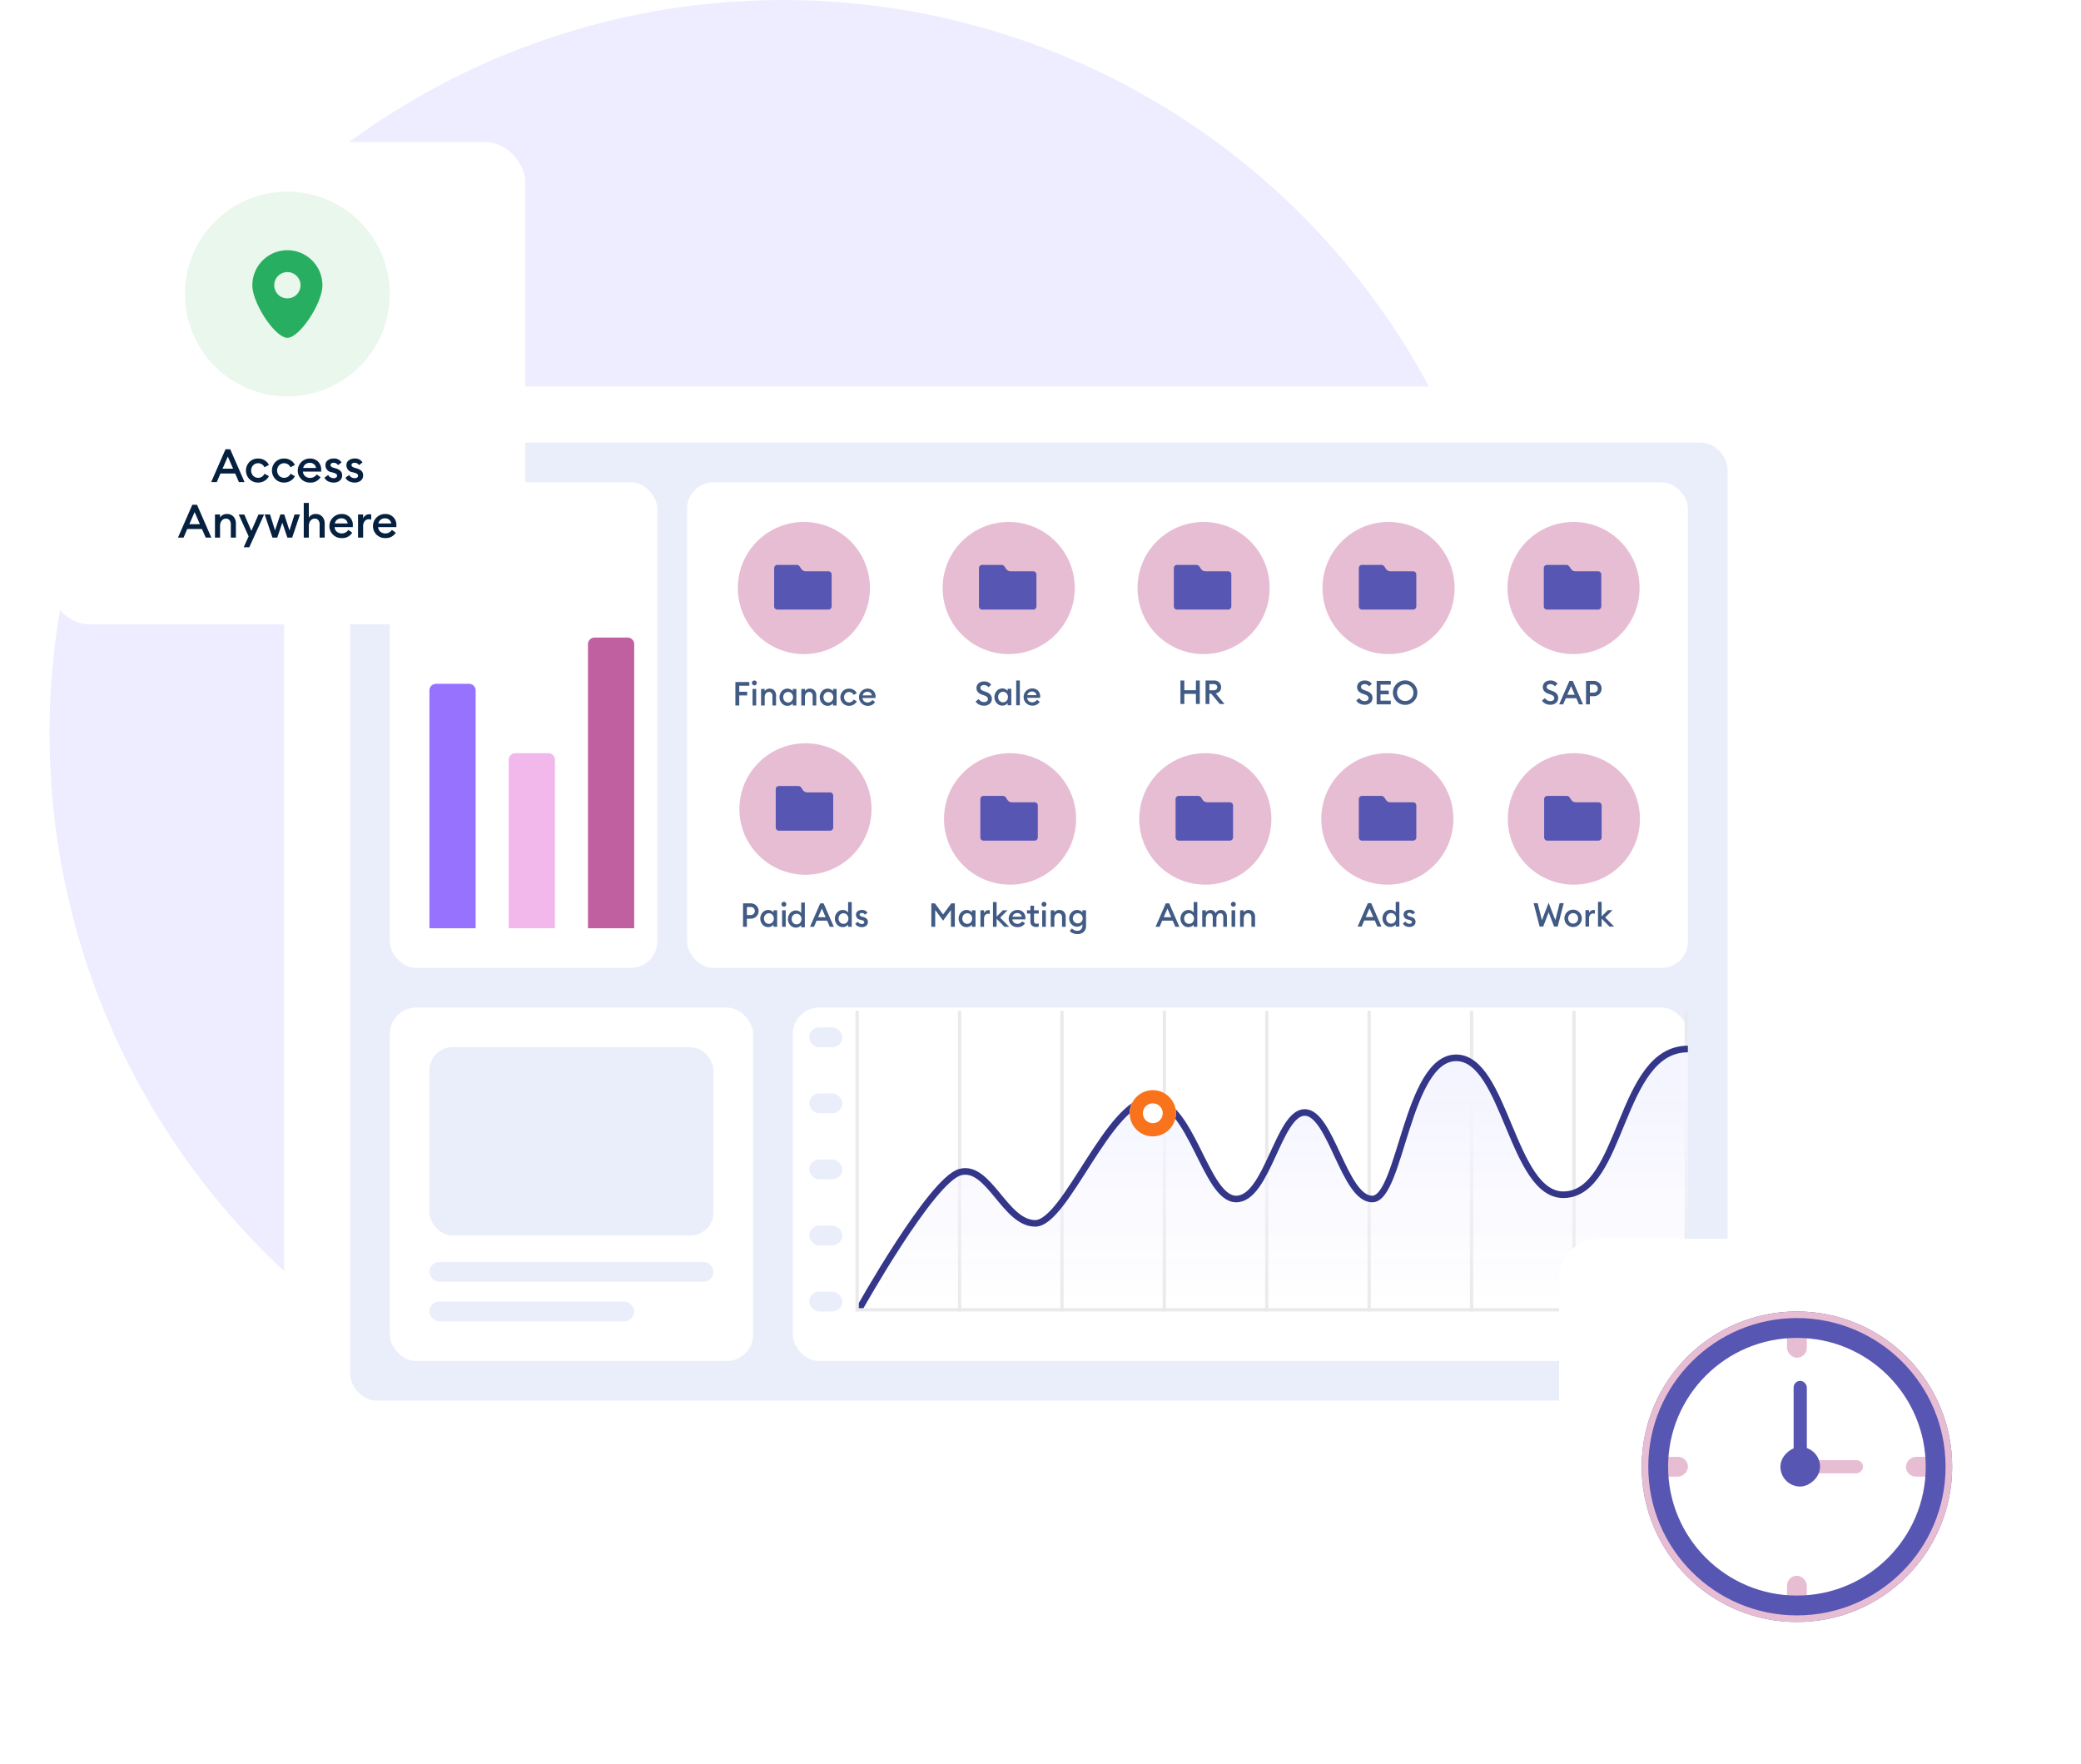 <svg xmlns="http://www.w3.org/2000/svg" xmlns:xlink="http://www.w3.org/1999/xlink" width="630" height="534" viewBox="0 0 630 534"><defs><style>.a{fill:#474bff;opacity:0.1;}.b,.m{fill:#fff;}.c{fill:#eaeefa;}.d{fill:#eaeaea;}.e{fill:#e7bdd3;}.f,.n{fill:#5756b3;}.f{fill-rule:evenodd;}.g{fill:#415b84;}.h{fill:url(#c);}.i,.o,.p,.u{fill:none;}.i{stroke:#343789;}.i,.p{stroke-width:2px;}.j{fill:#9672ff;}.k{fill:#c060a1;}.l{fill:#f2b8ec;}.m{stroke:#f9721c;stroke-width:4px;}.o{stroke:#5756b3;stroke-width:8px;}.p{stroke:#e7bdd3;}.q{fill:#eaf7ec;}.r{fill:#28ae60;}.s{fill:#06213f;}.t{stroke:none;}.v{filter:url(#h);}.w{filter:url(#f);}.x{filter:url(#d);}.y{filter:url(#a);}</style><filter id="a" x="56" y="87" width="517" height="390" filterUnits="userSpaceOnUse"><feOffset dy="3" input="SourceAlpha"/><feGaussianBlur stdDeviation="10" result="b"/><feFlood flood-color="#ebeffa"/><feComposite operator="in" in2="b"/><feComposite in="SourceGraphic"/></filter><linearGradient id="c" x1="0.5" y1="0.174" x2="0.5" y2="1" gradientUnits="objectBoundingBox"><stop offset="0" stop-color="#f5f5ff"/><stop offset="1" stop-color="#f5f5ff" stop-opacity="0"/></linearGradient><filter id="d" x="333" y="321" width="32" height="32" filterUnits="userSpaceOnUse"><feOffset dy="3" input="SourceAlpha"/><feGaussianBlur stdDeviation="3" result="e"/><feFlood flood-color="#f9721c" flood-opacity="0.302"/><feComposite operator="in" in2="e"/><feComposite in="SourceGraphic"/></filter><filter id="f" x="457" y="360" width="173" height="174" filterUnits="userSpaceOnUse"><feOffset dy="3" input="SourceAlpha"/><feGaussianBlur stdDeviation="5" result="g"/><feFlood flood-color="#ebeffa" flood-opacity="0.6"/><feComposite operator="in" in2="g"/><feComposite in="SourceGraphic"/></filter><filter id="h" x="0" y="28" width="174" height="176" filterUnits="userSpaceOnUse"><feOffset dy="3" input="SourceAlpha"/><feGaussianBlur stdDeviation="5" result="i"/><feFlood flood-color="#ebeffa" flood-opacity="0.6"/><feComposite operator="in" in2="i"/><feComposite in="SourceGraphic"/></filter></defs><g transform="translate(-68 -1636)"><g transform="translate(-600 636)"><circle class="a" cx="222" cy="222" r="222" transform="translate(683 1000)"/><g transform="translate(635 -3188)"><g class="y" transform="matrix(1, 0, 0, 1, 33, 4188)"><rect class="b" width="457" height="330" rx="8" transform="translate(86 114)"/></g><rect class="c" width="417" height="290" rx="8" transform="translate(139 4322)"/><rect class="b" width="110" height="107" rx="8" transform="translate(151 4493)"/><rect class="b" width="271" height="107" rx="8" transform="translate(273 4493)"/><rect class="d" width="1" height="91" transform="translate(323 4494)"/><rect class="d" width="1" height="91" transform="translate(354 4494)"/><rect class="d" width="1" height="91" transform="translate(385 4494)"/><rect class="d" width="1" height="91" transform="translate(416 4494)"/><rect class="d" width="1" height="91" transform="translate(447 4494)"/><rect class="d" width="1" height="91" transform="translate(478 4494)"/><rect class="d" width="1" height="91" transform="translate(509 4494)"/><rect class="d" width="1" height="91" transform="translate(543 4494)"/><rect class="b" width="303" height="147" rx="8" transform="translate(241 4334)"/><g transform="translate(-32.631 -40)"><circle class="e" cx="20" cy="20" r="20" transform="translate(289 4386)"/><path class="f" d="M4,200.569v-11.6A.967.967,0,0,1,4.967,188h5.8c1.45,0,1,1.934,2.9,1.934h6.768a.967.967,0,0,1,.967.967v9.668a.967.967,0,0,1-.967.967H4.967A.967.967,0,0,1,4,200.569Z" transform="translate(296 4211)"/><g transform="translate(-206.349 4121.859)"><path class="g" d="M494.61,319.7v-7.1h4.22v1.12h-3.05v1.83h2.4v1.11h-2.4v3.04Z"/><path class="g" d="M500.36,313.611a.717.717,0,0,1-.52-.215.7.7,0,0,1-.22-.525.7.7,0,0,1,.22-.515.721.721,0,0,1,.52-.215.7.7,0,0,1,.52.215.708.708,0,0,1,.21.515.718.718,0,0,1-.21.525A.7.7,0,0,1,500.36,313.611Zm-.549,6.09v-5h1.1v5Z"/><path class="g" d="M502.391,319.7v-5h1.1v.68a1.641,1.641,0,0,1,1.521-.78,1.787,1.787,0,0,1,1.389.57,2.167,2.167,0,0,1,.52,1.52v3.01h-1.1v-2.83a1.416,1.416,0,0,0-.28-.935.937.937,0,0,0-.76-.335,1.157,1.157,0,0,0-.929.43,1.828,1.828,0,0,0-.361,1.21v2.46Z"/><path class="g" d="M510.38,319.8a2.23,2.23,0,0,1-1.715-.76,2.783,2.783,0,0,1,0-3.68,2.23,2.23,0,0,1,1.715-.76,2,2,0,0,1,.94.225,1.849,1.849,0,0,1,.659.545v-.67h1.1v5h-1.1v-.67a1.838,1.838,0,0,1-.659.545A2,2,0,0,1,510.38,319.8Zm-.87-1.46a1.473,1.473,0,0,0,2.139,0,1.754,1.754,0,0,0,0-2.28,1.473,1.473,0,0,0-2.139,0,1.757,1.757,0,0,0,0,2.28Z"/><path class="g" d="M514.57,319.7v-5h1.1v.68a1.639,1.639,0,0,1,1.52-.78,1.789,1.789,0,0,1,1.39.57,2.167,2.167,0,0,1,.52,1.52v3.01H518v-2.83a1.421,1.421,0,0,0-.28-.935.94.94,0,0,0-.76-.335,1.16,1.16,0,0,0-.93.43,1.833,1.833,0,0,0-.36,1.21v2.46Z"/><path class="g" d="M522.561,319.8a2.23,2.23,0,0,1-1.715-.76,2.78,2.78,0,0,1,0-3.68,2.23,2.23,0,0,1,1.715-.76,2,2,0,0,1,.94.225,1.848,1.848,0,0,1,.659.545v-.67h1.1v5h-1.1v-.67a1.838,1.838,0,0,1-.659.545A2,2,0,0,1,522.561,319.8Zm-.871-1.46a1.474,1.474,0,0,0,2.14,0,1.754,1.754,0,0,0,0-2.28,1.474,1.474,0,0,0-2.14,0,1.76,1.76,0,0,0,0,2.28Z"/><path class="g" d="M529.029,319.8a2.572,2.572,0,0,1-1.884-.745,2.656,2.656,0,0,1,0-3.71,2.576,2.576,0,0,1,1.884-.745,2.642,2.642,0,0,1,1.386.37,2.482,2.482,0,0,1,.944,1.01l-.96.52a1.546,1.546,0,0,0-.549-.64,1.529,1.529,0,0,0-1.911.215,1.69,1.69,0,0,0,0,2.25,1.529,1.529,0,0,0,1.911.215,1.546,1.546,0,0,0,.549-.64l.96.52a2.47,2.47,0,0,1-.944,1.01A2.633,2.633,0,0,1,529.029,319.8Z"/><path class="g" d="M534.63,319.8a2.6,2.6,0,1,1,0-5.2,2.312,2.312,0,0,1,2.41,2.48c0,.134,0,.253-.01.36H533.1a1.366,1.366,0,0,0,.47.985,1.721,1.721,0,0,0,2.5-.385l.84.6A2.484,2.484,0,0,1,534.63,319.8Zm-1.481-3.16h2.781a1.27,1.27,0,0,0-.465-.815,1.373,1.373,0,0,0-.875-.295,1.55,1.55,0,0,0-.925.29A1.3,1.3,0,0,0,533.149,316.641Z"/></g></g><g transform="translate(-32.154 27)"><ellipse class="e" cx="20" cy="19.9" rx="20" ry="19.9" transform="translate(289 4386)"/><path class="f" d="M4,200.569v-11.6A.967.967,0,0,1,4.967,188h5.8c1.45,0,1,1.934,2.9,1.934h6.768a.967.967,0,0,1,.967.967v9.668a.967.967,0,0,1-.967.967H4.967A.967.967,0,0,1,4,200.569Z" transform="translate(296 4210.931)"/><g transform="translate(-152.948 4102.579)"><path class="g" d="M447.078,332.546a2.33,2.33,0,0,1,0,3.31,2.448,2.448,0,0,1-1.77.665h-1.09v2.46h-1.17v-7.1h2.26A2.448,2.448,0,0,1,447.078,332.546Zm-.815,2.53a1.256,1.256,0,0,0,0-1.75,1.327,1.327,0,0,0-.965-.345h-1.08v2.44h1.08A1.327,1.327,0,0,0,446.263,335.076Z"/><path class="g" d="M450.678,339.081a2.23,2.23,0,0,1-1.715-.76,2.783,2.783,0,0,1,0-3.68,2.23,2.23,0,0,1,1.715-.76,2,2,0,0,1,.94.225,1.849,1.849,0,0,1,.659.545v-.67h1.1v5h-1.1v-.67a1.849,1.849,0,0,1-.659.545A2,2,0,0,1,450.678,339.081Zm-.87-1.46a1.473,1.473,0,0,0,2.139,0,1.754,1.754,0,0,0,0-2.28,1.473,1.473,0,0,0-2.139,0,1.757,1.757,0,0,0,0,2.28Z"/><path class="g" d="M455.418,332.891a.725.725,0,0,1-.521-.215.707.707,0,0,1-.219-.525.7.7,0,0,1,.219-.515.725.725,0,0,1,.521-.215.7.7,0,0,1,.519.215.707.707,0,0,1,.21.515.718.718,0,0,1-.21.525A.7.7,0,0,1,455.418,332.891Zm-.55,6.09v-5h1.1v5Z"/><path class="g" d="M463.317,338.981l3.1-7.1h1.02l3.1,7.1h-1.22l-.809-1.86h-3.181l-.8,1.86Zm3.6-5.52-1.14,2.62h2.281Z"/><path class="g" d="M473.258,339.081a2.23,2.23,0,0,1-1.715-.76,2.783,2.783,0,0,1,0-3.68,2.23,2.23,0,0,1,1.715-.76,2,2,0,0,1,.94.225,1.848,1.848,0,0,1,.659.545v-3.17h1.1v7.5h-1.1v-.67a1.848,1.848,0,0,1-.659.545A2,2,0,0,1,473.258,339.081Zm-.87-1.46a1.473,1.473,0,0,0,2.139,0,1.754,1.754,0,0,0,0-2.28,1.473,1.473,0,0,0-2.139,0,1.757,1.757,0,0,0,0,2.28Z"/><path class="g" d="M479.037,339.081a2.688,2.688,0,0,1-1.22-.265,1.706,1.706,0,0,1-.79-.8l.81-.58a1.114,1.114,0,0,0,.48.505,1.451,1.451,0,0,0,.72.185.9.9,0,0,0,.515-.14.474.474,0,0,0,.04-.75,1.854,1.854,0,0,0-.605-.28l-.44-.12a1.5,1.5,0,0,1-1.31-1.53,1.243,1.243,0,0,1,.51-1.04,2.046,2.046,0,0,1,1.28-.39,1.845,1.845,0,0,1,1.69.85l-.76.58a1.145,1.145,0,0,0-.95-.51.87.87,0,0,0-.47.125.387.387,0,0,0-.2.345.48.48,0,0,0,.13.34,1.108,1.108,0,0,0,.47.25l.51.15a2.427,2.427,0,0,1,1.05.565,1.3,1.3,0,0,1,.35.955,1.389,1.389,0,0,1-.51,1.13A1.979,1.979,0,0,1,479.037,339.081Z"/><path class="g" d="M591.486,352.377a2.232,2.232,0,0,1-1.715-.76,2.783,2.783,0,0,1,0-3.68,2.232,2.232,0,0,1,1.715-.76,2,2,0,0,1,.94.225,1.842,1.842,0,0,1,.66.545v-3.17h1.1v7.5h-1.1v-.67a1.852,1.852,0,0,1-.66.545A2,2,0,0,1,591.486,352.377Zm-.871-1.46a1.476,1.476,0,0,0,2.141,0,1.757,1.757,0,0,0,0-2.28,1.476,1.476,0,0,0-2.141,0,1.757,1.757,0,0,0,0,2.28Z" transform="translate(-132.429 -13.146)"/></g></g><g transform="translate(29.369 -40)"><circle class="e" cx="20" cy="20" r="20" transform="translate(289 4386)"/><path class="f" d="M4,200.569v-11.6A.967.967,0,0,1,4.967,188h5.8c1.45,0,1,1.934,2.9,1.934h6.768a.967.967,0,0,1,.967.967v9.668a.967.967,0,0,1-.967.967H4.967A.967.967,0,0,1,4,200.569Z" transform="translate(296 4211)"/><g transform="translate(-219.124 4099.958)"><path class="g" d="M520.653,341.662a3.3,3.3,0,0,1-1.529-.35,2.293,2.293,0,0,1-1-.93l.92-.73a1.86,1.86,0,0,0,1.649.91,1.325,1.325,0,0,0,.83-.245.763.763,0,0,0,.321-.635q0-.711-1.01-1.08l-.78-.28a2.913,2.913,0,0,1-1.27-.795,1.964,1.964,0,0,1,.239-2.66,2.5,2.5,0,0,1,1.661-.545,2.646,2.646,0,0,1,2.15.97l-.811.79a1.692,1.692,0,0,0-1.349-.66,1.389,1.389,0,0,0-.795.22.688.688,0,0,0-.325.6.738.738,0,0,0,.245.585,2.806,2.806,0,0,0,.835.435l.72.27a3.029,3.029,0,0,1,1.25.81,1.836,1.836,0,0,1,.419,1.27,1.856,1.856,0,0,1-.66,1.485A2.532,2.532,0,0,1,520.653,341.662Z"/><path class="g" d="M526.214,341.642a2.23,2.23,0,0,1-1.715-.76,2.783,2.783,0,0,1,0-3.68,2.23,2.23,0,0,1,1.715-.76,2,2,0,0,1,.94.225,1.848,1.848,0,0,1,.659.545v-.67h1.1v5h-1.1v-.67a1.848,1.848,0,0,1-.659.545A2,2,0,0,1,526.214,341.642Zm-.87-1.46a1.473,1.473,0,0,0,2.139,0,1.754,1.754,0,0,0,0-2.28,1.473,1.473,0,0,0-2.139,0,1.757,1.757,0,0,0,0,2.28Z"/><path class="g" d="M530.4,341.542v-7.5h1.1v7.5Z"/><path class="g" d="M535.243,341.642a2.6,2.6,0,1,1,0-5.2,2.384,2.384,0,0,1,1.725.66,2.408,2.408,0,0,1,.685,1.82c0,.134,0,.253-.009.36h-3.931a1.365,1.365,0,0,0,.471.985,1.721,1.721,0,0,0,2.5-.385l.839.6A2.486,2.486,0,0,1,535.243,341.642Zm-1.48-3.16h2.78a1.27,1.27,0,0,0-.465-.815,1.373,1.373,0,0,0-.875-.295,1.55,1.55,0,0,0-.925.29A1.291,1.291,0,0,0,533.763,338.482Z"/></g></g><g transform="translate(29.784 30)"><ellipse class="e" cx="20" cy="19.9" rx="20" ry="19.9" transform="translate(289 4386)"/><path class="f" d="M4,200.569v-11.6A.967.967,0,0,1,4.967,188h5.8c1.45,0,1,1.934,2.9,1.934h6.768a.967.967,0,0,1,.967.967v9.668a.967.967,0,0,1-.967.967H4.967A.967.967,0,0,1,4,200.569Z" transform="translate(296 4210.931)"/><g transform="translate(-232.4 4071.532)"><path class="g" d="M517.57,359.928h1.071l2.479,3.36,2.49-3.36h1.071v7.1H523.5v-5.09l-2.37,3.22-2.39-3.23v5.1h-1.17Z"/><path class="g" d="M528.24,367.128a2.232,2.232,0,0,1-1.715-.76,2.783,2.783,0,0,1,0-3.68,2.232,2.232,0,0,1,1.715-.76,2,2,0,0,1,.941.225,1.839,1.839,0,0,1,.659.545v-.67h1.1v5h-1.1v-.67a1.849,1.849,0,0,1-.659.545A2,2,0,0,1,528.24,367.128Zm-.87-1.46a1.474,1.474,0,0,0,2.14,0,1.754,1.754,0,0,0,0-2.28,1.474,1.474,0,0,0-2.14,0,1.757,1.757,0,0,0,0,2.28Z"/><path class="g" d="M532.431,367.028v-5h1.1v.89a1.321,1.321,0,0,1,.516-.68,1.379,1.379,0,0,1,.8-.26,1.9,1.9,0,0,1,.429.04v1.13a1.559,1.559,0,0,0-.55-.09,1.08,1.08,0,0,0-.849.4,1.662,1.662,0,0,0-.351,1.125v2.44Z"/><path class="g" d="M539.721,367.028l-2.391-2.41v2.41h-1.1v-7.5h1.1v4.4l1.91-1.9h1.39l-2.23,2.23,2.73,2.77Z"/><path class="g" d="M543.64,367.128a2.547,2.547,0,0,1-1.875-.73,2.61,2.61,0,0,1,1.875-4.47,2.383,2.383,0,0,1,1.724.66,2.409,2.409,0,0,1,.686,1.82c0,.134,0,.253-.01.36h-3.931a1.372,1.372,0,0,0,.471.985,1.721,1.721,0,0,0,2.5-.385l.84.6A2.487,2.487,0,0,1,543.64,367.128Zm-1.481-3.16h2.78a1.265,1.265,0,0,0-.464-.815,1.373,1.373,0,0,0-.875-.3,1.548,1.548,0,0,0-.925.29A1.288,1.288,0,0,0,542.159,363.968Z"/><path class="g" d="M549.271,367.078a1.786,1.786,0,0,1-1.236-.425,1.572,1.572,0,0,1-.474-1.235v-2.41h-1.04v-.98h1.04v-1.39h1.1v1.39h1.431v.98H548.66v2.23a.72.72,0,0,0,.84.85,1.492,1.492,0,0,0,.591-.1v.98A2.82,2.82,0,0,1,549.271,367.078Z"/><path class="g" d="M551.68,360.938a.723.723,0,0,1-.521-.215.707.707,0,0,1-.22-.525.7.7,0,0,1,.22-.515.723.723,0,0,1,.521-.215.7.7,0,0,1,.519.215.706.706,0,0,1,.21.515.718.718,0,0,1-.21.525A.7.7,0,0,1,551.68,360.938Zm-.55,6.09v-5h1.1v5Z"/><path class="g" d="M553.71,367.028v-5h1.1v.68a1.639,1.639,0,0,1,1.52-.78,1.79,1.79,0,0,1,1.39.57,2.171,2.171,0,0,1,.519,1.52v3.01h-1.1V364.2a1.414,1.414,0,0,0-.281-.935.937.937,0,0,0-.759-.335,1.156,1.156,0,0,0-.93.43,1.833,1.833,0,0,0-.36,1.21v2.46Z"/><path class="g" d="M561.8,369.218a3.645,3.645,0,0,1-1.35-.245,2.484,2.484,0,0,1-.99-.675l.67-.79a2.162,2.162,0,0,0,1.66.73,1.491,1.491,0,0,0,1.08-.415,1.519,1.519,0,0,0,.43-1.145v-.46a1.8,1.8,0,0,1-.67.56,2.02,2.02,0,0,1-.93.22,2.254,2.254,0,0,1-1.705-.735,2.678,2.678,0,0,1,0-3.6,2.254,2.254,0,0,1,1.705-.735,2.054,2.054,0,0,1,.93.215,1.749,1.749,0,0,1,.67.555v-.67h1.1v4.66a2.408,2.408,0,0,1-.714,1.89A2.728,2.728,0,0,1,561.8,369.218Zm-.96-3.665a1.509,1.509,0,0,0,2.12,0,1.607,1.607,0,0,0,0-2.19,1.509,1.509,0,0,0-2.12,0,1.609,1.609,0,0,0,0,2.19Z"/></g></g><g transform="translate(88.369 -40)"><circle class="e" cx="20" cy="20" r="20" transform="translate(289 4386)"/><path class="f" d="M4,200.569v-11.6A.967.967,0,0,1,4.967,188h5.8c1.45,0,1,1.934,2.9,1.934h6.768a.967.967,0,0,1,.967.967v9.668a.967.967,0,0,1-.967.967H4.967A.967.967,0,0,1,4,200.569Z" transform="translate(296 4211)"/><g transform="translate(-290.218 4117.224)"><path class="g" d="M592.218,323.876v-7.1h1.17v2.94H596.9v-2.94h1.17v7.1H596.9v-3.049h-3.509v3.049Z"/><path class="g" d="M599.817,323.876v-7.1h2.56a2.159,2.159,0,0,1,1.565.565,1.935,1.935,0,0,1,.585,1.455,1.83,1.83,0,0,1-.415,1.235,2.1,2.1,0,0,1-1.2.656l2.641,3.189h-1.441l-2.6-3.12h-.531v3.12Zm1.17-4.14h1.25a1.265,1.265,0,0,0,.821-.244.957.957,0,0,0,0-1.39,1.26,1.26,0,0,0-.821-.246h-1.25Z"/></g></g><g transform="translate(88.893 30)"><ellipse class="e" cx="20" cy="19.9" rx="20" ry="19.9" transform="translate(289 4386)"/><path class="f" d="M4,200.569v-11.6A.967.967,0,0,1,4.967,188h5.8c1.45,0,1,1.934,2.9,1.934h6.768a.967.967,0,0,1,.967.967v9.668a.967.967,0,0,1-.967.967H4.967A.967.967,0,0,1,4,200.569Z" transform="translate(296 4210.931)"/><g transform="translate(-287.604 4086.283)"><path class="g" d="M581.545,352.277l3.1-7.1h1.021l3.1,7.1h-1.221l-.809-1.86h-3.181l-.8,1.86Zm3.6-5.52-1.139,2.62h2.279Z"/><path class="g" d="M591.486,352.377a2.232,2.232,0,0,1-1.715-.76,2.783,2.783,0,0,1,0-3.68,2.232,2.232,0,0,1,1.715-.76,2,2,0,0,1,.94.225,1.842,1.842,0,0,1,.66.545v-3.17h1.1v7.5h-1.1v-.67a1.852,1.852,0,0,1-.66.545A2,2,0,0,1,591.486,352.377Zm-.871-1.46a1.476,1.476,0,0,0,2.141,0,1.757,1.757,0,0,0,0-2.28,1.476,1.476,0,0,0-2.141,0,1.757,1.757,0,0,0,0,2.28Z"/><path class="g" d="M602.045,352.277v-2.81a1.7,1.7,0,0,0-.225-.95.747.747,0,0,0-.666-.34,1.021,1.021,0,0,0-.849.41,1.923,1.923,0,0,0-.34,1.15v2.54h-1.1v-2.81a1.711,1.711,0,0,0-.224-.95.751.751,0,0,0-.666-.34,1.037,1.037,0,0,0-.875.43,1.97,1.97,0,0,0-.325,1.21v2.46h-1.1v-5h1.1v.68a1.7,1.7,0,0,1,2.969.21,1.584,1.584,0,0,1,.647-.73,1.824,1.824,0,0,1,.955-.26,1.636,1.636,0,0,1,1.32.57,2.324,2.324,0,0,1,.479,1.54v2.99Z"/><path class="g" d="M605.1,346.187a.723.723,0,0,1-.521-.215.7.7,0,0,1-.219-.525.692.692,0,0,1,.219-.515.723.723,0,0,1,.521-.215.724.724,0,0,1,.729.73.717.717,0,0,1-.209.525A.7.7,0,0,1,605.1,346.187Zm-.55,6.09v-5h1.1v5Z"/><path class="g" d="M607.135,352.277v-5h1.1v.68a1.643,1.643,0,0,1,1.522-.78,1.787,1.787,0,0,1,1.389.57,2.167,2.167,0,0,1,.519,1.52v3.01h-1.1v-2.83a1.419,1.419,0,0,0-.279-.935.938.938,0,0,0-.76-.335,1.154,1.154,0,0,0-.929.43,1.828,1.828,0,0,0-.362,1.21v2.46Z"/></g></g><g transform="translate(144.369 -40)"><circle class="e" cx="20" cy="20" r="20" transform="translate(289 4386)"/><path class="f" d="M4,200.569v-11.6A.967.967,0,0,1,4.967,188h5.8c1.45,0,1,1.934,2.9,1.934h6.768a.967.967,0,0,1,.967.967v9.668a.967.967,0,0,1-.967.967H4.967A.967.967,0,0,1,4,200.569Z" transform="translate(296 4211)"/><g transform="translate(-288.399 4058.622)"><path class="g" d="M590.16,382.718a3.283,3.283,0,0,1-1.529-.35,2.288,2.288,0,0,1-1-.93l.92-.73a1.858,1.858,0,0,0,1.648.91,1.319,1.319,0,0,0,.83-.245.76.76,0,0,0,.321-.635q0-.709-1.01-1.08l-.779-.28a2.9,2.9,0,0,1-1.27-.795,1.965,1.965,0,0,1,.238-2.66,2.5,2.5,0,0,1,1.66-.545,2.645,2.645,0,0,1,2.151.97l-.811.79a1.69,1.69,0,0,0-1.349-.66,1.392,1.392,0,0,0-.795.22.688.688,0,0,0-.324.6.741.741,0,0,0,.244.585,2.814,2.814,0,0,0,.836.435l.718.27a3.009,3.009,0,0,1,1.25.81,1.832,1.832,0,0,1,.42,1.27,1.853,1.853,0,0,1-.66,1.485A2.533,2.533,0,0,1,590.16,382.718Z"/><path class="g" d="M593.8,382.6v-7.1h4.269v1.12h-3.1v1.82h2.5v1.12h-2.5v1.92h3.1v1.12Z"/><path class="g" d="M605.051,381.648a3.7,3.7,0,1,1,1.068-2.6A3.541,3.541,0,0,1,605.051,381.648Zm-2.6-.06a2.356,2.356,0,0,0,1.76-.74,2.607,2.607,0,0,0,0-3.6,2.474,2.474,0,0,0-3.529,0,2.607,2.607,0,0,0,0,3.6A2.37,2.37,0,0,0,602.449,381.588Z"/></g></g><g transform="translate(144.369 30)"><ellipse class="e" cx="20" cy="19.9" rx="20" ry="19.9" transform="translate(288.631 4386)"/><path class="f" d="M4,200.569v-11.6A.967.967,0,0,1,4.967,188h5.8c1.45,0,1,1.934,2.9,1.934h6.768a.967.967,0,0,1,.967.967v9.668a.967.967,0,0,1-.967.967H4.967A.967.967,0,0,1,4,200.569Z" transform="translate(296 4210.931)"/><g transform="translate(-163.686 4099.519)"><path class="g" d="M463.317,338.981l3.1-7.1h1.02l3.1,7.1h-1.22l-.809-1.86h-3.181l-.8,1.86Zm3.6-5.52-1.14,2.62h2.281Z"/><path class="g" d="M473.258,339.081a2.23,2.23,0,0,1-1.715-.76,2.783,2.783,0,0,1,0-3.68,2.23,2.23,0,0,1,1.715-.76,2,2,0,0,1,.94.225,1.848,1.848,0,0,1,.659.545v-3.17h1.1v7.5h-1.1v-.67a1.848,1.848,0,0,1-.659.545A2,2,0,0,1,473.258,339.081Zm-.87-1.46a1.473,1.473,0,0,0,2.139,0,1.754,1.754,0,0,0,0-2.28,1.473,1.473,0,0,0-2.139,0,1.757,1.757,0,0,0,0,2.28Z"/><path class="g" d="M479.037,339.081a2.688,2.688,0,0,1-1.22-.265,1.706,1.706,0,0,1-.79-.8l.81-.58a1.114,1.114,0,0,0,.48.505,1.451,1.451,0,0,0,.72.185.9.9,0,0,0,.515-.14.474.474,0,0,0,.04-.75,1.854,1.854,0,0,0-.605-.28l-.44-.12a1.5,1.5,0,0,1-1.31-1.53,1.243,1.243,0,0,1,.51-1.04,2.046,2.046,0,0,1,1.28-.39,1.845,1.845,0,0,1,1.69.85l-.76.58a1.145,1.145,0,0,0-.95-.51.87.87,0,0,0-.47.125.387.387,0,0,0-.2.345.48.48,0,0,0,.13.34,1.108,1.108,0,0,0,.47.25l.51.15a2.427,2.427,0,0,1,1.05.565,1.3,1.3,0,0,1,.35.955,1.389,1.389,0,0,1-.51,1.13A1.979,1.979,0,0,1,479.037,339.081Z"/></g></g><g transform="translate(200.369 -40)"><circle class="e" cx="20" cy="20" r="20" transform="translate(289 4386)"/><path class="f" d="M4,200.569v-11.6A.967.967,0,0,1,4.967,188h5.8c1.45,0,1,1.934,2.9,1.934h6.768a.967.967,0,0,1,.967.967v9.668a.967.967,0,0,1-.967.967H4.967A.967.967,0,0,1,4,200.569Z" transform="translate(296 4211)"/><g transform="translate(-323.66 4070.086)"><path class="g" d="M625.641,371.254a3.284,3.284,0,0,1-1.53-.35,2.293,2.293,0,0,1-1-.93l.92-.73a1.862,1.862,0,0,0,1.65.91,1.323,1.323,0,0,0,.83-.245.762.762,0,0,0,.32-.635q0-.709-1.01-1.08l-.78-.28a2.91,2.91,0,0,1-1.27-.8,1.963,1.963,0,0,1,.24-2.66,2.5,2.5,0,0,1,1.66-.545,2.646,2.646,0,0,1,2.15.97l-.81.79a1.693,1.693,0,0,0-1.35-.66,1.392,1.392,0,0,0-.795.22.688.688,0,0,0-.325.6.738.738,0,0,0,.245.585,2.773,2.773,0,0,0,.835.435l.72.271a3.005,3.005,0,0,1,1.25.809,1.838,1.838,0,0,1,.42,1.27,1.858,1.858,0,0,1-.66,1.485A2.535,2.535,0,0,1,625.641,371.254Z"/><path class="g" d="M628.312,371.134l3.1-7.1h1.021l3.1,7.1h-1.219l-.81-1.86h-3.181l-.8,1.86Zm3.6-5.52-1.14,2.62h2.281Z"/><path class="g" d="M640.472,364.7a2.332,2.332,0,0,1,0,3.31,2.445,2.445,0,0,1-1.771.665h-1.09v2.46h-1.17v-7.1h2.26A2.449,2.449,0,0,1,640.472,364.7Zm-.816,2.53a1.253,1.253,0,0,0,0-1.75,1.328,1.328,0,0,0-.965-.345h-1.08v2.44h1.08A1.324,1.324,0,0,0,639.656,367.229Z"/></g></g><g transform="translate(200.478 30)"><ellipse class="e" cx="20" cy="19.9" rx="20" ry="19.9" transform="translate(289 4386)"/><path class="f" d="M4,200.569v-11.6A.967.967,0,0,1,4.967,188h5.8c1.45,0,1,1.934,2.9,1.934h6.768a.967.967,0,0,1,.967.967v9.668a.967.967,0,0,1-.967.967H4.967A.967.967,0,0,1,4,200.569Z" transform="translate(296 4210.931)"/><g transform="translate(-309.082 4076.232)"><path class="g" d="M612.092,362.268l-1.651-4.34-1.649,4.34h-1.08l-1.83-7.1h1.23l1.29,5.16,2.039-5.28,2.031,5.28,1.3-5.16h1.241l-1.84,7.1Z"/><path class="g" d="M619.717,361.613a2.632,2.632,0,1,1,.755-1.845A2.532,2.532,0,0,1,619.717,361.613Zm-1.865-.265a1.409,1.409,0,0,0,1.075-.455,1.7,1.7,0,0,0,0-2.25,1.509,1.509,0,0,0-2.16,0,1.7,1.7,0,0,0,0,2.25A1.418,1.418,0,0,0,617.852,361.348Z"/><path class="g" d="M621.582,362.268v-5h1.1v.89a1.314,1.314,0,0,1,.515-.68,1.388,1.388,0,0,1,.8-.26,1.909,1.909,0,0,1,.43.04v1.13a1.567,1.567,0,0,0-.55-.09,1.084,1.084,0,0,0-.85.4,1.667,1.667,0,0,0-.35,1.125v2.44Z"/><path class="g" d="M628.872,362.268l-2.391-2.41v2.41h-1.1v-7.5h1.1v4.4l1.911-1.9h1.389l-2.229,2.23,2.729,2.77Z"/></g></g><path class="h" d="M-1675.993,5865.693s21.172-38.523,29.868-40.917,13.491,15.912,22.689,15.912,22.3-38.314,34.775-38.314,16.538,30.754,25.94,30.754,12.8-26.875,20.708-26.875,11.893,26.875,20.413,26.875,10.508-43.84,25.343-43.84,16.913,42.883,32.6,42.512c17.864-.422,16.577-45.251,37.417-45.252v79.146Z" transform="translate(1970.228 -1281)"/><path class="i" d="M-1676.738,5865.387s21.921-39.237,30.634-41.571,13.518,15.512,22.733,15.512,22.343-37.352,34.843-37.352,16.57,29.981,25.99,29.981,12.82-26.2,20.748-26.2,11.916,26.2,20.453,26.2,10.529-42.739,25.393-42.739,16.946,41.806,32.662,41.444c17.9-.412,16.609-44.115,37.49-44.115" transform="translate(1969.779 -1281)"/><rect class="d" width="1" height="252" transform="translate(544 4584) rotate(90)"/><rect class="d" width="1" height="91" transform="translate(292 4494)"/><g transform="translate(0 13)"><rect class="c" width="10" height="6" rx="3" transform="translate(278 4486)"/><rect class="c" width="10" height="6" rx="3" transform="translate(278 4506)"/><rect class="c" width="10" height="6" rx="3" transform="translate(278 4526)"/><rect class="c" width="10" height="6" rx="3" transform="translate(278 4546)"/><rect class="c" width="10" height="6" rx="3" transform="translate(278 4566)"/></g><rect class="b" width="81" height="147" rx="8" transform="translate(151 4334)"/><path class="j" d="M2,0H12a2,2,0,0,1,2,2V74a0,0,0,0,1,0,0H0a0,0,0,0,1,0,0V2A2,2,0,0,1,2,0Z" transform="translate(163 4395)"/><path class="k" d="M2,0H12a2,2,0,0,1,2,2V88a0,0,0,0,1,0,0H0a0,0,0,0,1,0,0V2A2,2,0,0,1,2,0Z" transform="translate(211 4381)"/><path class="l" d="M2,0H12a2,2,0,0,1,2,2V53a0,0,0,0,1,0,0H0a0,0,0,0,1,0,0V2A2,2,0,0,1,2,0Z" transform="translate(187 4416)"/><rect class="c" width="86" height="57" rx="7" transform="translate(163 4505)"/><rect class="c" width="86" height="6" rx="3" transform="translate(163 4570)"/><rect class="c" width="62" height="6" rx="3" transform="translate(163 4582)"/><g class="x" transform="matrix(1, 0, 0, 1, 33, 4188)"><g class="m" transform="translate(342 327)"><circle class="t" cx="7" cy="7" r="7"/><circle class="u" cx="7" cy="7" r="5"/></g></g></g></g><g class="w" transform="matrix(1, 0, 0, 1, 68, 1636)"><rect class="b" width="143" height="144" rx="12" transform="translate(472 372)"/></g><rect class="n" width="4" height="25" rx="2" transform="translate(611 2054)"/><rect class="e" width="4" height="20" rx="2" transform="translate(632 2078) rotate(90)"/><rect class="e" width="6" height="10" rx="3" transform="translate(609 2037)"/><rect class="e" width="6" height="10" rx="3" transform="translate(609 2113)"/><rect class="e" width="6" height="10" rx="3" transform="translate(655 2077) rotate(90)"/><rect class="e" width="6" height="10" rx="3" transform="translate(579 2077) rotate(90)"/><rect class="n" width="12" height="12" rx="6" transform="translate(619 2074) rotate(90)"/><g class="o" transform="translate(565 2033)"><circle class="t" cx="47" cy="47" r="47"/><circle class="u" cx="47" cy="47" r="43"/></g><g class="p" transform="translate(565 2033)"><circle class="t" cx="47" cy="47" r="47"/><circle class="u" cx="47" cy="47" r="46"/></g><g transform="translate(-456)"><g class="v" transform="matrix(1, 0, 0, 1, 524, 1636)"><rect class="b" width="144" height="146" rx="12" transform="translate(15 40)"/></g><circle class="q" cx="31" cy="31" r="31" transform="translate(580 1694)"/><g transform="translate(596.392 1709.74)"><path class="r" d="M14.608,2A10.622,10.622,0,0,0,4,12.608c0,5.5,6.935,15.912,10.608,15.912S25.216,18.111,25.216,12.608A10.622,10.622,0,0,0,14.608,2Zm0,14.586a3.978,3.978,0,1,1,3.978-3.978,3.978,3.978,0,0,1-3.978,3.978Z"/></g><g transform="translate(-223.356 1557.301)"><path class="s" d="M811.286,224.639l4.341-9.94h1.428l4.34,9.94h-1.708l-1.134-2.6H814.1l-1.121,2.6Zm5.04-7.728-1.6,3.668h3.193Z"/><path class="s" d="M825.51,224.779a3.6,3.6,0,0,1-2.639-1.043,3.719,3.719,0,0,1,0-5.194,3.608,3.608,0,0,1,2.639-1.043,3.69,3.69,0,0,1,1.939.518,3.486,3.486,0,0,1,1.323,1.414l-1.343.728a2.188,2.188,0,0,0-.771-.9,2.139,2.139,0,0,0-2.674.3,2.361,2.361,0,0,0,0,3.15,2.139,2.139,0,0,0,2.674.3,2.181,2.181,0,0,0,.771-.9l1.343.728a3.48,3.48,0,0,1-1.323,1.414A3.69,3.69,0,0,1,825.51,224.779Z"/><path class="s" d="M833.378,224.779a3.6,3.6,0,0,1-2.639-1.043,3.721,3.721,0,0,1,0-5.194,3.607,3.607,0,0,1,2.639-1.043,3.69,3.69,0,0,1,1.939.518,3.489,3.489,0,0,1,1.324,1.414l-1.344.728a2.187,2.187,0,0,0-.771-.9,2.138,2.138,0,0,0-2.673.3,2.358,2.358,0,0,0,0,3.15,2.138,2.138,0,0,0,2.673.3,2.181,2.181,0,0,0,.771-.9l1.344.728a3.482,3.482,0,0,1-1.324,1.414A3.69,3.69,0,0,1,833.378,224.779Z"/><path class="s" d="M841.219,224.779a3.566,3.566,0,0,1-2.625-1.022,3.654,3.654,0,0,1,2.625-6.258,3.343,3.343,0,0,1,2.415.924,3.378,3.378,0,0,1,.959,2.548q0,.281-.015.5h-5.5a1.919,1.919,0,0,0,.658,1.379,2.409,2.409,0,0,0,3.5-.539l1.176.84A3.478,3.478,0,0,1,841.219,224.779Zm-2.073-4.424h3.892a1.784,1.784,0,0,0-.65-1.141,1.93,1.93,0,0,0-1.226-.413,2.174,2.174,0,0,0-1.295.406A1.805,1.805,0,0,0,839.146,220.355Z"/><path class="s" d="M848.4,224.779a3.779,3.779,0,0,1-1.708-.371,2.385,2.385,0,0,1-1.105-1.113l1.134-.812a1.549,1.549,0,0,0,.672.707,2.019,2.019,0,0,0,1.007.259,1.251,1.251,0,0,0,.722-.2.666.666,0,0,0,.056-1.05,2.66,2.66,0,0,0-.847-.392l-.616-.168a2.1,2.1,0,0,1-1.834-2.142,1.742,1.742,0,0,1,.714-1.456,2.862,2.862,0,0,1,1.792-.546,2.581,2.581,0,0,1,2.366,1.19l-1.065.812a1.6,1.6,0,0,0-1.33-.714,1.225,1.225,0,0,0-.658.175.544.544,0,0,0-.279.483.67.67,0,0,0,.182.476,1.561,1.561,0,0,0,.658.35l.714.21a3.406,3.406,0,0,1,1.469.791,1.821,1.821,0,0,1,.491,1.337,1.946,1.946,0,0,1-.714,1.582A2.77,2.77,0,0,1,848.4,224.779Z"/><path class="s" d="M854.756,224.779a3.776,3.776,0,0,1-1.708-.371,2.392,2.392,0,0,1-1.106-1.113l1.134-.812a1.554,1.554,0,0,0,.672.707,2.026,2.026,0,0,0,1.008.259,1.253,1.253,0,0,0,.722-.2.665.665,0,0,0,.055-1.05,2.642,2.642,0,0,0-.846-.392l-.617-.168a2.1,2.1,0,0,1-1.834-2.142,1.744,1.744,0,0,1,.714-1.456,2.864,2.864,0,0,1,1.792-.546,2.581,2.581,0,0,1,2.366,1.19l-1.064.812a1.6,1.6,0,0,0-1.33-.714,1.222,1.222,0,0,0-.658.175.543.543,0,0,0-.28.483.674.674,0,0,0,.182.476,1.568,1.568,0,0,0,.658.35l.714.21a3.41,3.41,0,0,1,1.47.791,1.821,1.821,0,0,1,.49,1.337,1.943,1.943,0,0,1-.714,1.582A2.767,2.767,0,0,1,854.756,224.779Z"/><path class="s" d="M801.234,241.439l4.341-9.94H807l4.34,9.94h-1.708l-1.134-2.6h-4.452l-1.12,2.6Zm5.04-7.728-1.595,3.668h3.192Z"/><path class="s" d="M812.435,241.439v-7h1.54v.952A2.293,2.293,0,0,1,816.1,234.3a2.508,2.508,0,0,1,1.946.8,3.04,3.04,0,0,1,.727,2.128v4.214h-1.54v-3.962a1.991,1.991,0,0,0-.391-1.309,1.314,1.314,0,0,0-1.065-.469,1.617,1.617,0,0,0-1.3.6,2.565,2.565,0,0,0-.5,1.694v3.444Z"/><path class="s" d="M822.823,244.365h-1.694l1.5-3.3-3.01-6.622h1.694l2.142,4.956,2.155-4.956h1.708Z"/><path class="s" d="M834.358,241.439l-1.54-4.522-1.526,4.522h-1.456l-2.352-7h1.624l1.512,4.83,1.61-4.83h1.176l1.582,4.83,1.54-4.83h1.638l-2.352,7Z"/><path class="s" d="M840.854,241.439h-1.54v-10.5h1.54v4.452a2.3,2.3,0,0,1,2.128-1.092,2.509,2.509,0,0,1,1.947.8,3.04,3.04,0,0,1,.727,2.128v4.214h-1.54v-3.962a1.991,1.991,0,0,0-.391-1.309,1.316,1.316,0,0,0-1.065-.469,1.621,1.621,0,0,0-1.3.6,2.565,2.565,0,0,0-.5,1.694Z"/><path class="s" d="M850.795,241.579a3.566,3.566,0,0,1-2.625-1.022,3.654,3.654,0,0,1,2.625-6.258,3.235,3.235,0,0,1,3.374,3.472q0,.28-.015.5h-5.5a1.917,1.917,0,0,0,.659,1.379,2.409,2.409,0,0,0,3.5-.539l1.175.84A3.478,3.478,0,0,1,850.795,241.579Zm-2.072-4.424h3.891a1.784,1.784,0,0,0-.65-1.141,1.93,1.93,0,0,0-1.226-.413,2.167,2.167,0,0,0-1.295.406A1.8,1.8,0,0,0,848.723,237.155Z"/><path class="s" d="M855.751,241.439v-7h1.54v1.246a1.846,1.846,0,0,1,.721-.952,1.937,1.937,0,0,1,1.127-.364,2.713,2.713,0,0,1,.6.056v1.582a2.185,2.185,0,0,0-.77-.126,1.516,1.516,0,0,0-1.19.567,2.33,2.33,0,0,0-.49,1.575v3.416Z"/><path class="s" d="M863.982,241.579a3.57,3.57,0,0,1-2.625-1.022,3.654,3.654,0,0,1,2.625-6.258,3.235,3.235,0,0,1,3.374,3.472c0,.187,0,.355-.014.5h-5.5a1.919,1.919,0,0,0,.658,1.379,2.409,2.409,0,0,0,3.5-.539l1.176.84A3.48,3.48,0,0,1,863.982,241.579Zm-2.072-4.424H865.8a1.781,1.781,0,0,0-.651-1.141,1.925,1.925,0,0,0-1.225-.413,2.165,2.165,0,0,0-1.3.406A1.805,1.805,0,0,0,861.91,237.155Z"/></g></g></g></svg>
